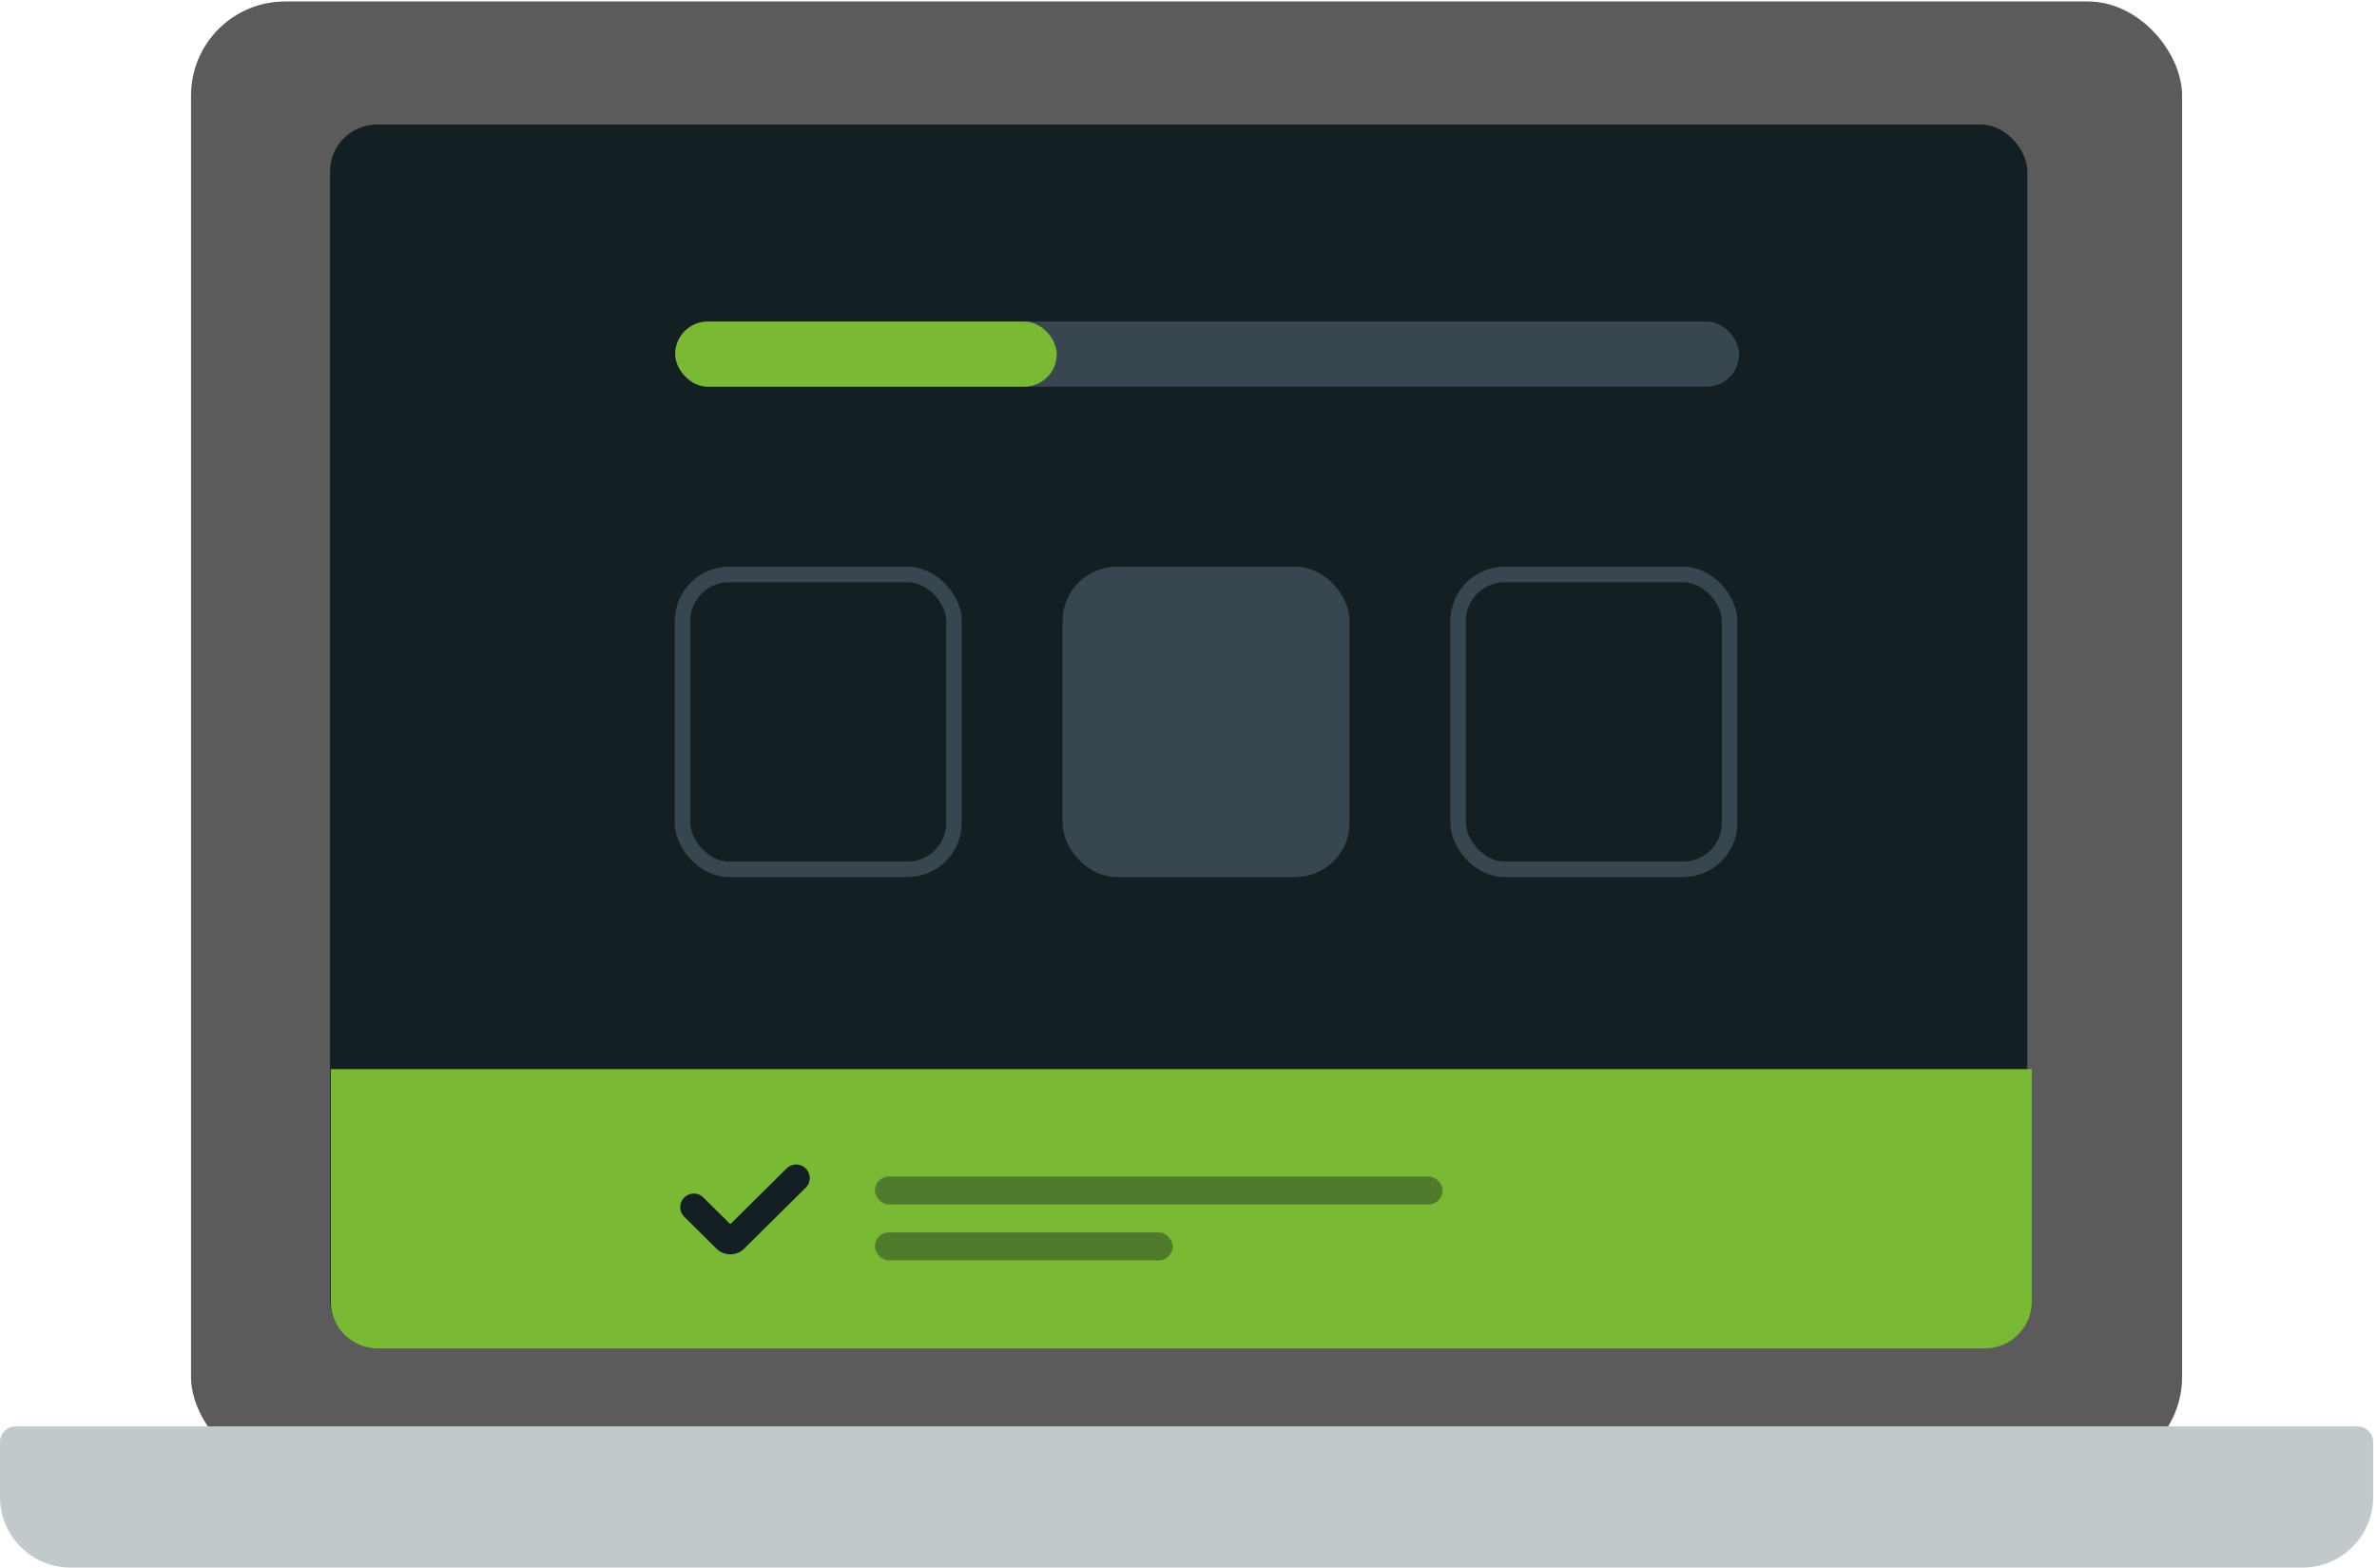 <svg width="276" height="182" viewBox="0 0 276 182" version="1.1" xmlns="http://www.w3.org/2000/svg"><title>laptop-features</title><g stroke="none" stroke-width="1" fill="none" fill-rule="evenodd"><g transform="translate(0 -45)"><g><g><g><rect fill="#5C5B5B" fill-rule="nonzero" x="22.18" y="45.173" width="231.191" height="170.614" rx="10.919"/><rect fill="#131F22" fill-rule="nonzero" x="38.322" y="59.455" width="197.083" height="142.049" rx="5.459"/><g><g transform="translate(38.411 82.331)"><path d="M0 86.792h197.506v26.969a5.46 5.46 0 0 1-5.46 5.46H5.46A5.46 5.46 0 0 1 0 113.76v-26.97z" fill="#79B933" fill-rule="nonzero"/><path d="M42.147 102.82l3.748 3.707a.7.7 0 0 0 .985 0l7.155-7.08" stroke="#131F22" stroke-width="3.149" stroke-linecap="round"/><rect fill="#37464F" fill-rule="nonzero" x="39.986" y="0" width="123.537" height="7.567" rx="3.783"/><rect fill="#79B933" fill-rule="nonzero" x="39.986" y="0" width="44.309" height="7.567" rx="3.783"/></g></g><path d="M1.82 210.61h271.91a1.82 1.82 0 0 1 1.82 1.821v6.374c0 4.526-3.666 8.195-8.19 8.195H8.19C3.667 227 0 223.33 0 218.805v-6.374a1.82 1.82 0 0 1 1.82-1.821z" fill="#C1C9CB" fill-rule="nonzero"/></g></g><rect fill="#131F22" fill-rule="nonzero" opacity=".4" x="101.586" y="181.6" width="65.923" height="3.243" rx="1.621"/><rect fill="#131F22" fill-rule="nonzero" opacity=".4" x="101.586" y="188.086" width="34.582" height="3.243" rx="1.621"/></g><rect stroke="#37464F" stroke-width="1.8" x="79.251" y="111.698" width="31.522" height="34.232" rx="5.4"/><rect stroke="#37464F" stroke-width="1.8" fill="#37464F" fill-rule="nonzero" x="124.28" y="111.698" width="31.522" height="34.232" rx="5.4"/><rect stroke="#37464F" stroke-width="1.8" x="169.309" y="111.698" width="31.522" height="34.232" rx="5.4"/></g></g></svg>